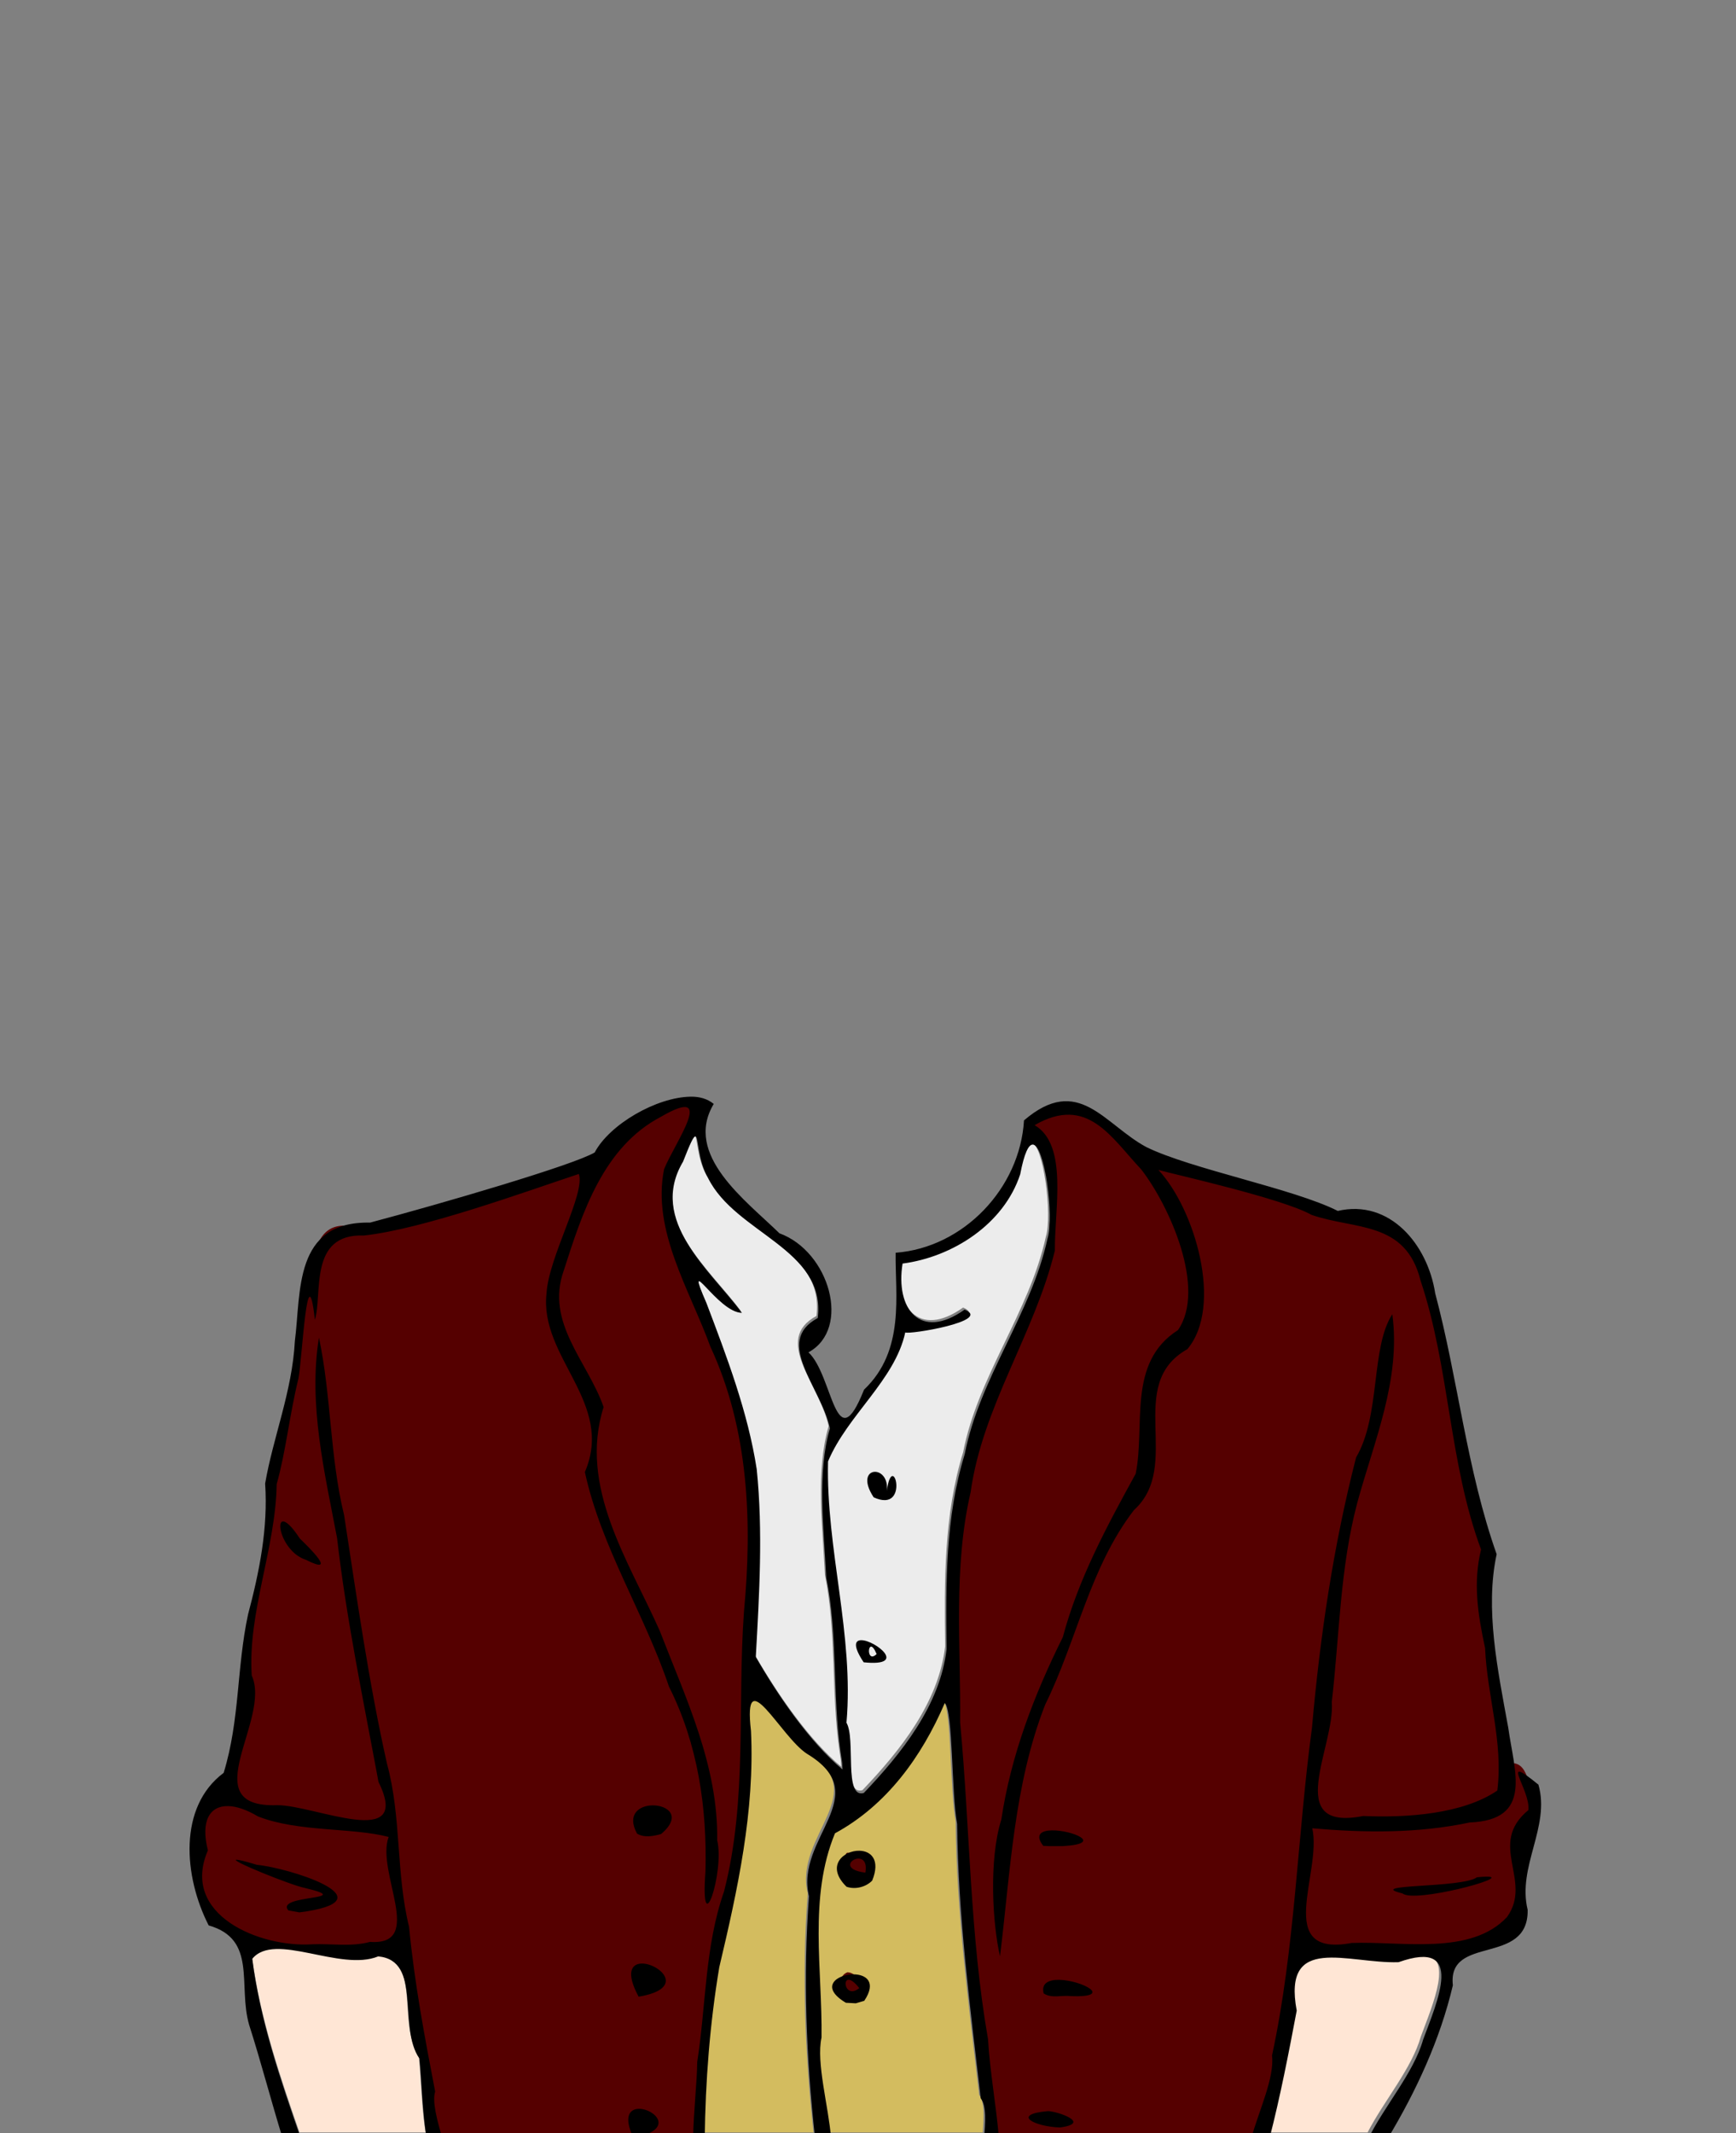 <?xml version="1.0" encoding="UTF-8" standalone="no"?>
<!-- Created with Inkscape (http://www.inkscape.org/) -->

<svg
   xmlns:dc="http://purl.org/dc/elements/1.1/"
   xmlns:cc="http://creativecommons.org/ns#"
   xmlns:rdf="http://www.w3.org/1999/02/22-rdf-syntax-ns#"
   xmlns:svg="http://www.w3.org/2000/svg"
   xmlns="http://www.w3.org/2000/svg"
   xmlns:sodipodi="http://sodipodi.sourceforge.net/DTD/sodipodi-0.dtd"
   xmlns:inkscape="http://www.inkscape.org/namespaces/inkscape"
   width="338.155mm"
   height="415.262mm"
   viewBox="0 0 338.155 415.262"
   version="1.1"
   id="svg8"
   inkscape:version="0.92.3 (2405546, 2018-03-11)"
   sodipodi:docname="Outfit03.svg">
  <rect x="0" y="0" width="338.155" height="415.262" fill="#808080" stroke="none"/>
  <defs
     id="defs2" />
  <sodipodi:namedview
     id="base"
     pagecolor="#ffffff"
     bordercolor="#666666"
     borderopacity="1.0"
     inkscape:pageopacity="0.0"
     inkscape:pageshadow="2"
     inkscape:zoom="0.35"
     inkscape:cx="657.29544"
     inkscape:cy="632.56899"
     inkscape:document-units="mm"
     inkscape:current-layer="layer1"
     showgrid="false"
     inkscape:window-width="1920"
     inkscape:window-height="1001"
     inkscape:window-x="-9"
     inkscape:window-y="-9"
     inkscape:window-maximized="1"
     inkscape:snap-global="true"
     showguides="true"
     fit-margin-top="0"
     fit-margin-left="0"
     fit-margin-right="0"
     fit-margin-bottom="0" />
  <g
     inkscape:label="Ebene 1"
     inkscape:groupmode="layer"
     id="layer1"
     transform="translate(1355.167,-269.286)">
    <rect
       style="opacity:1;fill:none;fill-opacity:1;fill-rule:evenodd;stroke:none;stroke-width:1;stroke-linecap:round;stroke-linejoin:miter;stroke-miterlimit:4;stroke-dasharray:none;stroke-dashoffset:0;stroke-opacity:1;paint-order:stroke fill markers"
       id="rect1307"
       width="337.155"
       height="414.262"
       x="-1354.667"
       y="269.786"
       inkscape:label="Frame" />
    <path
       id="path1071"
       style="fill:#ececec;stroke-width:0.265"
       d="m -1154.351,491.762 c 2.349,-0.119 4.237,14.025 2.9,18.303 -3.198,14.67 -13.214,27.071 -16.098,41.902 -3.785,12.303 -3.68,25.149 -3.515,37.835 -1.252,10.925 -8.765,20.304 -16.104,27.991 -3.94,1.179 -1.53,-10.574 -3.373,-13.639 1.498,-17.067 -3.995,-33.772 -3.588,-50.799 3.761,-8.997 13.017,-15.805 15.022,-25.083 0.666,0.486 17.058,-2.225 11.539,-4.429 -8.696,6.165 -13.479,-0.24 -12.063,-8.951 9.753,-1.278 19.71,-7.668 22.88,-17.363 0.783,-4.103 1.617,-5.727 2.4,-5.767 z m -65.606,-1.579 c 0.691,-0.067 0.416,4.641 2.547,8.142 5.246,10.681 22.94,13.75 21.284,27.149 -8.626,4.677 0.643,13.312 2.366,21.457 -2.534,8.663 -1.2,19.294 -0.718,28.966 2.281,11.263 1.192,22.775 2.792,34.023 l 0.307,2.028 0.071,1.285 c -6.294,-5.258 -12.38,-14.077 -16.87,-21.858 0.673,-12.149 1.426,-24.342 0.178,-36.522 -1.71,-11.1 -5.798,-21.797 -9.762,-32.252 -4.614,-10.614 2.163,1.849 6.891,1.869 -6.226,-8.317 -18.253,-17.948 -11.456,-29.385 1.379,-3.517 2.007,-4.865 2.369,-4.903 z"
       inkscape:connector-curvature="0"
       inkscape:label="Kleidung_01" />
    <path
       id="path1059"
       style="fill:#d3bc5f;stroke-width:0.265"
       d="m -1171.425,600.316 c 1.631,1.59 1.27,17.447 2.4,23.508 0.188,17.891 2.53,35.577 4.584,53.294 1.109,1.484 0.921,4.419 0.699,7.312 h -29.838 c -0.594,-6.253 -2.858,-14.35 -1.814,-19.101 0.181,-13.188 -2.55,-27.197 2.617,-39.695 10.053,-5.462 16.855,-14.864 21.352,-25.318 z m -36.907,-0.386 c 2.004,0.155 6.599,8.001 10.116,10.254 13.445,8.096 -2.38,16.31 0.382,27.687 -1.165,15.463 -0.551,31.176 1.133,46.559 h -21.4 c 0.151,-10.977 1.01,-21.919 2.82,-32.767 3.565,-15.065 6.92,-30.323 6.167,-45.931 -0.504,-4.355 -0.129,-5.872 0.782,-5.802 z"
       inkscape:connector-curvature="0"
       inkscape:label="Kleidung_02" />
    <path
       id="path1037"
       style="fill:#ffe6d5;fill-opacity:1;stroke-width:0.265"
       d="m -1078.311,649.668 c 6.571,0.11 2.194,9.89 -0.092,16.1 -1.748,6.209 -7.249,12.593 -10.369,18.662 h -19.373 c 2.043,-8.024 3.629,-16.208 5.166,-24.326 -2.813,-15.04 9.921,-9.096 19.808,-9.419 2.051,-0.727 3.643,-1.038 4.86,-1.018 z m -222.451,-1.539 c 5.735,0.139 13.82,3.615 19.154,1.428 8.631,0.828 3.72,13.671 8.011,19.856 0.475,4.893 0.549,10.017 1.322,15.017 h -24.559 c -3.904,-11.258 -7.761,-22.581 -9.275,-34.393 1.219,-1.506 3.103,-1.962 5.347,-1.908 z"
       inkscape:connector-curvature="0"
       inkscape:label="Kleidung_Haut" />
    <path
       style="fill:#550000;stroke-width:0.265"
       d="m -1222.102,483.617 c -1.821,0.137 -6.516,2.864 -4.957,2.014 -11.556,6.069 -15.676,19.14 -19.273,30.35 -8e-4,0.002 0,0.004 0,0.006 -1.9,5.328 -0.646,10.053 1.404,14.4 2.023,4.289 4.775,8.311 6.269,12.502 -0.399,1.319 -0.604,2.622 -0.809,3.926 -0.453,-3.387 -1.752,-6.548 -3.281,-9.547 -2.791,-5.474 -5.957,-10.597 -5.281,-16.521 4e-4,-0.015 4e-4,-0.03 0,-0.045 0.192,-3.261 2.053,-8.119 3.738,-12.57 0.843,-2.226 1.637,-4.359 2.147,-6.215 0.51,-1.856 0.806,-3.419 0.346,-4.723 -0.142,-0.402 -0.559,-0.637 -0.977,-0.549 -10.93,2.308 -31.445,8.867 -41.703,11.93 -2.929,-0.983 -5.192,-0.892 -6.742,0.207 -1.62,1.149 -2.336,3.113 -2.701,5.225 -0.365,2.111 -0.382,4.445 -0.412,6.547 -8e-4,0.056 -0.011,0.077 -0.012,0.133 -0.211,-0.148 -0.625,-0.234 -0.912,-0.123 -0.58,0.224 -0.606,0.547 -0.709,0.807 -0.103,0.259 -0.182,0.546 -0.258,0.887 -0.152,0.681 -0.287,1.563 -0.418,2.58 -0.523,4.069 -0.972,10.372 -1.32,12.238 -1.774,7.233 -2.445,14.186 -4.213,20.451 -0.02,0.071 -0.03,0.143 -0.031,0.217 -0.188,12.232 -5.673,24.705 -4.854,37.268 0.01,0.103 0.032,0.203 0.074,0.297 0.847,1.86 0.679,4.365 0.061,7.104 -0.619,2.739 -1.659,5.665 -2.326,8.377 -0.668,2.712 -1.03,5.271 0.096,7.295 0.563,1.012 1.518,1.819 2.826,2.309 1.302,0.488 2.955,0.696 5.064,0.627 1.64,-0.008 4.187,0.527 6.891,1.152 2.704,0.626 5.583,1.334 8.096,1.623 1.256,0.144 2.422,0.188 3.459,0.039 1.037,-0.149 1.983,-0.497 2.65,-1.225 0.667,-0.727 0.947,-1.779 0.828,-2.984 -0.113,-1.144 -0.601,-2.516 -1.383,-4.137 v -0.002 c -2.912,-15.785 -6.218,-31.438 -8.047,-47.334 0,-0.02 -0.01,-0.041 -0.01,-0.061 -2.002,-10.587 -4.457,-21.296 -4.109,-31.938 1.24,9.123 1.55,18.534 3.795,27.734 2.491,16.171 4.763,32.367 8.355,48.398 0,0.013 0.01,0.026 0.01,0.039 2.781,10.165 1.674,20.968 4.271,31.605 1.053,10.922 3.018,21.327 5.064,31.959 -0.264,1.133 -0.186,2.418 0.068,3.846 0.277,1.553 0.744,3.249 1.228,4.93 0.105,0.364 0.438,0.086 0.817,0.086 h 48.92 c 0.461,-1e-4 0.838,0.162 0.85,-0.299 0.121,-4.951 0.75,-10.544 0.777,-14.244 1.75,-11.191 1.498,-22.497 5.191,-33.023 0.01,-0.023 0.014,-0.047 0.02,-0.07 4.624,-17.982 2.587,-36.483 3.887,-54.477 1.644,-17.401 0.956,-35.645 -6.588,-51.898 l -0.027,-0.07 c -4.033,-11.08 -11.211,-22.433 -8.941,-33.873 0.758,-1.878 2.549,-4.899 3.772,-7.467 0.617,-1.297 1.104,-2.455 1.215,-3.492 0.055,-0.519 0.027,-1.069 -0.326,-1.549 -0.353,-0.48 -0.984,-0.688 -1.572,-0.67 z m 74.518,1.496 c -2.046,0.037 -4.291,0.698 -6.797,2.139 -0.565,0.328 -0.565,1.143 0,1.471 1.45,0.847 2.388,2.158 3.012,3.873 0.623,1.715 0.901,3.818 0.975,6.078 0.146,4.469 -0.49,9.503 -0.457,13.543 -3.904,15.935 -14.011,30.04 -16.375,46.951 v 0.021 c -3.421,14.772 -1.921,30.081 -2.053,44.889 v 0.088 c 1.919,20.457 1.859,41.21 5.43,61.627 0.382,6.305 1.516,12.511 2.076,18.713 0.04,0.438 0.406,0.244 0.846,0.244 h 49.25 c 0.378,2.4e-4 0.71,0.28 0.816,-0.082 0.743,-2.555 1.844,-5.413 2.705,-8.18 0.828,-2.661 1.414,-5.217 1.209,-7.475 4.54,-21.083 4.927,-42.663 7.787,-63.811 3e-4,-0.013 3e-4,-0.026 0,-0.039 1.55,-17.623 4.144,-35.229 8.545,-52.336 2.461,-4.297 3.152,-9.654 3.773,-14.713 0.453,-3.69 0.907,-7.191 1.842,-9.988 0.476,11.223 -4.044,22.079 -7.023,33.053 v 0.004 c -3.408,12.83 -3.478,25.955 -4.982,38.854 -0.01,0.056 -0.01,0.112 0,0.168 0.161,1.947 -0.323,4.544 -0.945,7.244 -0.622,2.7 -1.37,5.508 -1.647,8.033 -0.277,2.525 -0.111,4.884 1.441,6.441 1.553,1.557 4.211,1.982 8.281,1.184 l -0.201,0.016 c 8.574,0.376 19.577,-0.309 26.592,-5.092 0.202,-0.137 0.335,-0.354 0.365,-0.596 1.239,-9.711 -1.991,-18.736 -2.367,-27.832 0,-0.049 -0.01,-0.097 -0.02,-0.145 -1.46,-6.777 -2.3,-12.563 -0.791,-18.791 0.04,-0.164 0.029,-0.336 -0.029,-0.494 -6.19,-16.673 -6.018,-35.114 -11.758,-52.256 l 0.017,0.065 c -1.503,-6.064 -5.031,-8.832 -9.088,-10.256 -4.056,-1.424 -8.626,-1.694 -12.668,-3.107 l 0.137,0.062 c -3.059,-1.726 -9.695,-3.639 -16.074,-5.322 -6.379,-1.683 -12.486,-3.092 -13.881,-3.484 -0.828,-0.233 -1.438,0.77 -0.852,1.398 3.383,3.62 6.531,10.151 7.9,16.727 1.364,6.548 0.935,13.073 -2.269,16.93 -3.099,1.816 -4.82,4.257 -5.654,6.941 -0.854,2.748 -0.855,5.716 -0.787,8.668 0.068,2.952 0.209,5.894 -0.234,8.568 -0.444,2.674 -1.434,5.062 -3.676,7.094 -0.038,0.034 -0.072,0.071 -0.103,0.111 -8.765,11.406 -11.249,25.62 -17.33,37.92 -0.011,0.022 -0.02,0.044 -0.029,0.066 -5.385,13.757 -6.555,28.363 -8.105,42.725 -0.608,-6.282 -0.564,-14.274 1.172,-19.82 0.013,-0.042 0.023,-0.084 0.029,-0.127 1.854,-12.366 6.314,-23.991 11.885,-35.197 0.026,-0.051 0.046,-0.105 0.061,-0.16 2.986,-11.2 8.477,-21.336 14.09,-31.564 0.04,-0.074 0.069,-0.154 0.086,-0.236 1,-4.849 0.559,-10.263 1.117,-15.168 0.558,-4.905 2.007,-9.202 6.734,-12.209 0.096,-0.061 0.178,-0.141 0.242,-0.234 3.031,-4.39 2.518,-10.687 0.684,-16.727 -1.834,-6.04 -5.041,-11.886 -7.873,-15.525 -0.017,-0.022 -0.034,-0.043 -0.053,-0.062 -2.196,-2.323 -4.253,-5.016 -6.592,-7.164 -2.339,-2.148 -5.036,-3.775 -8.379,-3.715 z m -92.244,67.561 c 0.166,4.399 1.117,8.706 2.611,12.881 2.626,7.335 6.598,14.348 9.586,21.076 3e-4,5.2e-4 -2e-4,10e-4 0,0.002 5.09,13.168 11.311,26.141 11.094,40.326 0,0.072 0.01,0.143 0.023,0.213 0.585,2.425 -0.014,6.549 -0.725,9.168 0,-0.877 0.012,-1.806 0.117,-3.23 3e-4,-0.013 3e-4,-0.026 0,-0.039 0.334,-12.437 -1.475,-24.926 -7.139,-36.219 -4.787,-14.248 -13.131,-27.091 -16.287,-41.449 0.38,-0.941 0.514,-1.826 0.717,-2.729 z m 178.762,59.967 c -0.365,0.121 -0.604,0.471 -0.582,0.855 0.137,2.357 -0.085,4.618 -1.129,6.244 -1.044,1.626 -2.905,2.792 -6.598,2.941 -0.047,0.002 -0.094,0.008 -0.141,0.018 -9.978,2.117 -20.181,1.993 -30.361,1.115 -0.573,-0.049 -1.028,0.472 -0.902,1.033 0.879,3.943 -0.961,10.215 -1.213,15.244 -0.126,2.515 0.15,4.851 1.715,6.404 1.565,1.553 4.187,2.027 8.152,1.291 l -0.121,0.014 c 4.763,-0.187 10.566,0.444 16.117,0.168 5.552,-0.276 10.941,-1.476 14.691,-5.504 0.026,-0.028 0.05,-0.057 0.072,-0.088 1.373,-1.929 1.808,-3.918 1.801,-5.803 -0.01,-1.885 -0.424,-3.678 -0.725,-5.383 -0.3,-1.705 -0.483,-3.308 -0.15,-4.83 0.332,-1.522 1.152,-3.012 3.061,-4.586 0.149,-0.123 0.251,-0.292 0.291,-0.48 0.315,-1.486 0.137,-3.613 -0.402,-5.455 -0.27,-0.921 -0.625,-1.763 -1.174,-2.408 -0.549,-0.646 -1.494,-1.089 -2.402,-0.791 z m -249.719,6.855 c -2.023,-0.041 -3.772,0.88 -4.629,2.604 -0.825,1.659 -0.855,3.942 -0.184,6.76 -1.328,3.213 -1.396,6.149 -0.484,8.648 0.935,2.565 2.835,4.645 5.189,6.254 4.708,3.218 11.268,4.646 16.527,4.293 l -0.022,0.002 c 3.542,-0.15 7.424,0.54 11.254,-0.473 1.379,0.085 2.513,-0.045 3.43,-0.438 0.948,-0.406 1.647,-1.106 2.051,-1.941 0.807,-1.672 0.608,-3.748 0.215,-5.977 -0.393,-2.229 -1.035,-4.636 -1.414,-6.871 -0.379,-2.235 -0.468,-4.282 0.068,-5.715 0.176,-0.471 -0.093,-0.99 -0.578,-1.119 -7.278,-1.934 -17.799,-0.999 -25.32,-3.961 -2.238,-1.315 -4.3,-2.03 -6.104,-2.066 z m 122.672,10.203 c -2.195,0.966 -2.148,-0.911 -2.568,2.035 2.181,2.905 1.629,2.141 3.713,2.389 1.843,0.761 -0.1,-4.273 0.639,-3.383 0.627,2.133 -0.764,-0.783 -1.783,-1.041 z m -1.973,23.549 c -2.325,0.867 -1.513,4.803 0.353,3.914 0.713,0.104 1.476,-0.177 2.217,-0.779 0.361,-0.293 0.42,-0.823 0.131,-1.188 -1.004,-1.267 -1.736,-1.922 -2.701,-1.947 z"
       id="path1053"
       inkscape:connector-curvature="0"
       sodipodi:nodetypes="ccccccccccsccccccccccccccccccsccccscsccccccccccccccccccccccccccccccccccccccccccccccccccccccsscccccccccccccccccccccsccccccccccccccscccccccccccccccccccccccccccccscccccccccccccccccccccscccccccccccccccc"
       inkscape:label="Kleidung_03" />
    <path
       style="fill:#000000;stroke-width:1"
       d="m 507.785,805.672 c -25.169,0.288 -59.785,20.374 -70.652,40.975 -15.673,9.323 -113.39,37.822 -165.135,51.543 -56.35,-1.131 -50.606,51.233 -55.256,86.99 -1.929,36.902 -16.1,71.023 -21.846,104.68 2.161,32.958 -4.179,64.616 -12.57,96.197 -8.463,39.389 -5.952,77.289 -17.918,116.361 -33.678,25.118 -29.301,76.344 -11.02,112.08 35.821,10.185 21.399,43.898 29.693,72.889 8.834,27.566 16.11,55.815 24.705,83.555 H 221.125 c -14.978,-43.174 -29.899,-86.575 -35.709,-131.881 16.38,-20.241 64.555,9.684 92.605,-1.812 32.622,3.128 14.061,51.673 30.277,75.049 1.855,19.109 2.084,39.15 5.291,58.645 h 11.576 c -3.849,-13.265 -7.6,-26.859 -5.314,-34.432 -7.767,-40.341 -15.201,-79.718 -19.172,-120.979 -9.746,-39.601 -5.484,-80.574 -16.229,-119.855 -13.541,-60.428 -22.121,-121.579 -31.543,-182.732 -10.504,-42.861 -9.358,-87.583 -18.473,-130.281 -7.914,49.383 4.187,98.917 13.33,147.271 6.935,60.28 19.44,119.517 30.438,179.127 25.284,50.969 -47.026,16.972 -74.492,17.105 -62.013,2.086 -3.886,-62.804 -18.682,-95.285 -3.027,-46.393 17.627,-93.465 18.352,-140.6 6.806,-24.119 9.321,-50.458 15.988,-77.576 2.903,-15.556 6.452,-93.889 12.08,-43.156 5.814,-18.397 -4.965,-63.491 35.975,-61.873 43.303,-4.664 118.321,-32.062 158.037,-45.225 5.004,14.177 -22.16,60.982 -23.729,87.588 -5.406,47.412 50.116,80.154 28.186,131.404 11.988,55.291 43.826,104.093 61.811,157.625 21.265,42.181 28.075,88.986 26.818,135.775 -4.061,54.848 14.252,0.39 8.619,-22.959 0.836,-54.631 -23.017,-104.119 -42.201,-153.772 -22.771,-51.271 -59.859,-105.769 -41.277,-164.42 -11.584,-33.327 -43.006,-61.872 -29.314,-100.227 13.62,-42.435 29.039,-90.827 71.428,-113.012 41.93,-24.32 9.916,19.43 2.33,38.514 -9.1,45.07 18.938,88.76 34.004,130.287 28.28,60.749 30.916,129.244 24.711,194.832 -4.942,68.4 2.691,138.107 -14.596,205.33 -14.233,40.559 -13.193,83.591 -19.779,125.568 -0.079,14.07 -2.671,36.478 -3.014,55.955 h 8.559 c 0.499,-42.123 3.743,-84.111 10.689,-125.736 13.474,-56.94 26.153,-114.607 23.305,-173.596 -6.098,-52.666 21.859,4.441 41.189,16.826 50.816,30.598 -8.993,61.643 1.447,104.645 -4.449,59.075 -2.037,119.118 4.484,177.861 h 11.773 c -1.944,-23.868 -11.09,-55.648 -7.039,-74.082 0.686,-49.843 -9.637,-102.79 9.893,-150.029 37.997,-20.645 63.704,-56.179 80.701,-95.691 6.164,6.011 4.8,65.941 9.07,88.85 0.711,67.618 9.563,134.466 17.326,201.43 4.435,5.931 3.385,18.001 2.496,29.523 h 10.939 c -2.077,-24.398 -6.607,-48.564 -8.051,-72.887 -13.429,-76.794 -13.222,-155.146 -20.492,-232.668 0.499,-56.226 -5.1,-113.871 7.697,-169.045 8.732,-63.102 47.005,-116.416 61.941,-177.637 -0.363,-29.928 9.994,-77.577 -14.908,-92.113 38.915,-22.378 56.24,9.09 78.34,32.461 20.793,26.715 48.095,87.634 27.059,118.1 -37.62,23.927 -23.806,70.21 -31.094,105.535 -21.219,38.669 -42.129,77.203 -53.541,120.014 -21.145,42.534 -38.135,86.787 -45.211,133.978 -9.456,30.217 -6.317,77.457 -0.973,100.522 7.672,-62.072 10.106,-125.887 33.229,-184.957 23.258,-47.047 32.656,-100.474 65.17,-142.785 36.266,-32.862 -7.143,-92.096 39.311,-118.297 26.566,-31.567 5.532,-102.975 -21.281,-131.67 11.336,3.192 91.207,20.964 112.516,32.99 31.696,11.085 69.243,4.153 80.17,48.248 21.464,64.104 20.808,133.851 44.477,197.602 -5.876,24.249 -2.569,46.717 2.975,72.451 1.447,35.03 13.529,68.912 8.971,104.654 -25.309,17.257 -66.461,20.095 -98.557,18.686 -59.657,11.706 -20.458,-51.331 -23.127,-83.67 5.712,-48.984 6.003,-98.417 18.746,-146.391 12.265,-45.174 32.227,-90.579 25.773,-138.562 -16.004,24.564 -8.389,74.124 -26.621,105.182 -16.719,64.93 -26.547,131.709 -32.422,198.498 -10.844,80.176 -12.316,161.649 -29.389,240.926 1.979,16.206 -9.73,40.768 -15.285,60.836 h 13.443 c 7.956,-30.931 14.067,-62.511 19.998,-93.83 -10.633,-56.845 37.493,-34.378 74.863,-35.598 49.604,-17.586 28.259,29.186 18.02,57.002 -6.786,24.112 -28.577,48.925 -40.166,72.426 h 14.236 c 20.994,-34.952 38.465,-72.644 47.826,-112.443 -4.161,-37.55 55.702,-13.849 54.978,-55.424 -7.757,-32.034 16.78,-60.78 7.928,-91.977 -29.683,-24.225 -5.779,3.489 -7.387,18.666 -30.602,25.244 3.498,51.593 -15.641,78.486 -26.691,28.665 -77.467,17.7 -114.223,19.143 -58,10.769 -21.664,-51.393 -28.984,-84.238 38.633,3.331 77.514,3.826 115.686,-4.273 46.805,-1.891 32.861,-37.191 28.359,-69.594 -7.784,-42.733 -17.209,-87.267 -8.527,-127.484 -22.038,-62.233 -28.282,-128.219 -45.178,-191.703 -5.487,-35.645 -33.256,-69.363 -71.59,-60.506 -32.397,-16.372 -107.57,-30.654 -140.711,-46.887 -31.267,-16.817 -49.758,-53.972 -89.947,-19.625 -2.933,49.825 -44.405,93.479 -94.342,97.248 -0.454,30.998 7.159,71.785 -23.238,100.59 -21.114,53.123 -22.691,-10.636 -40.854,-27.424 31.705,-17.289 15.444,-74.133 -21.332,-87.461 -24.359,-23.881 -70.806,-57.51 -48.291,-95.037 -4.638,-3.797 -10.44,-5.4 -16.855,-5.326 z m 3.246,29.215 c 2.615,-0.262 1.571,17.536 9.627,30.773 19.827,40.369 86.703,51.968 80.445,102.609 -32.601,17.677 2.429,50.313 8.941,81.098 -9.576,32.742 -4.532,72.923 -2.711,109.477 8.62,42.569 4.502,86.078 10.551,128.592 h -0.002 l 1.162,7.664 0.268,4.857 c -23.79,-19.873 -46.791,-53.206 -63.762,-82.613 2.544,-45.918 5.389,-92.001 0.674,-138.035 -6.464,-41.953 -21.912,-82.382 -36.896,-121.896 -17.438,-40.117 8.175,6.987 26.043,7.064 -23.529,-31.434 -68.989,-67.834 -43.297,-111.061 5.213,-13.299 7.587,-18.392 8.957,-18.529 z m 247.959,5.969 c 8.879,-0.449 16.012,53.009 10.959,69.178 -12.087,55.447 -49.946,102.317 -60.846,158.369 -14.305,46.498 -13.906,95.051 -13.283,142.998 -4.732,41.291 -33.129,76.739 -60.867,105.791 -14.892,4.458 -5.782,-39.963 -12.75,-51.549 5.663,-64.507 -15.1,-127.641 -13.561,-191.996 14.216,-34.005 49.196,-59.735 56.775,-94.801 2.519,1.837 64.474,-8.409 43.615,-16.738 -32.868,23.301 -50.946,-0.908 -45.592,-33.832 36.862,-4.831 74.491,-28.98 86.475,-65.625 2.961,-15.507 6.115,-21.645 9.074,-21.795 z M 643.008,1081.252 c -5.079,0.13 -8.951,6.386 -0.812,18.748 27.176,12.445 14.007,-36.43 9.66,-4.764 1.058,-9.443 -4.366,-14.099 -8.848,-13.984 z m -434.947,36.475 c -5.695,0.17 0.609,22.901 16.77,28.172 24.043,12.095 1.946,-9.496 -4.443,-15.609 -6.031,-9.241 -10.097,-12.629 -12.326,-12.562 z m 425.018,87.228 c -4.65,0.011 -6.319,4.082 1.773,16.25 33.114,3.42 8.457,-16.265 -1.773,-16.25 z m 7.355,4.738 c 0.965,0.1 2.307,1.552 3.938,5.471 -6.326,6.092 -6.831,-5.771 -3.938,-5.471 z m -160.547,116.609 c -9.645,0.023 -19.479,6.281 -11.629,20.754 5.277,3.244 12.195,1.839 17.686,0.303 15.563,-13.103 4.875,-21.081 -6.057,-21.055 z m -312.209,0.537 c 6.132,0.124 13.633,2.62 21.961,7.588 29.557,11.641 69.577,8.052 96.045,15.086 -9.578,25.603 27.298,80.042 -13.693,77.076 -13.736,3.803 -28.338,1.179 -42.4,1.774 -38.204,2.562 -97.384,-21.352 -76.771,-69.004 -5.501,-21.592 1.369,-32.793 14.859,-32.52 z m 605.619,17.82 c -7.716,0.106 -12.911,3.015 -6.451,11.389 l 5.314,0.225 9.346,-0.062 c 30.441,-1.734 6.522,-11.751 -8.209,-11.549 z m -141.561,14.967 c -11.515,-0.253 -25.236,11.075 -9.467,26.475 6.401,2.188 14.081,0.275 18.832,-4.5 6.265,-15.437 -0.963,-21.79 -9.365,-21.975 z m -0.477,5.779 c 3.201,0.125 6.152,2.779 4.85,10.318 -16.877,-2.1 -11.211,-9.952 -5.492,-10.31 0.214,-0.014 0.429,-0.016 0.643,-0.01 z m -457.191,0.836 c -7.192,-0.286 40.279,18.902 50.006,20.742 39.219,9.281 -22.028,4.624 -12.156,16.463 l 8.119,1.473 5.617,-0.777 c 58.944,-9.598 -14.752,-32.204 -36.738,-34.137 -8.618,-2.593 -13.188,-3.697 -14.848,-3.764 z m 918.264,12.432 c -1.658,0.029 -3.866,0.176 -6.695,0.461 -10.836,8.094 -83.784,4.795 -54.658,11.895 8.735,7.167 79.576,-11.746 62.832,-12.348 -0.433,-0.015 -0.926,-0.017 -1.478,-0.01 z m -620.826,63.842 c -7.173,0.229 -11.72,6.474 -2.082,24.346 36.001,-6.045 14.869,-24.754 2.082,-24.346 z m 155.771,7.926 c -11.819,8e-4 -25.342,9.078 -5.514,20.883 l 7.297,0.395 6.209,-1.82 c 9.363,-13.967 1.2,-19.458 -7.992,-19.457 z m -3.432,3.965 c 1.65,0.043 4.216,1.65 7.773,6.143 -9.439,7.672 -12.725,-6.272 -7.773,-6.143 z m 154.674,0.063 c -7.498,-0.119 -13.329,2.376 -11.371,9.998 6.012,3.896 13.42,1.088 19.914,1.978 32.52,1.199 7.952,-11.714 -8.543,-11.976 z m -308.652,94.758 c -6.78,-0.039 -11.912,5.355 -4.201,21.387 31.38,-6.162 15.502,-21.321 4.201,-21.387 z m 300.387,1.698 c -27.418,2.429 -9.737,11.413 8.877,12.017 23.773,-3.181 -2.15,-11.986 -8.877,-12.017 z"
       id="path817"
       inkscape:connector-curvature="0"
       inkscape:label="Kontur_Kleidung"
       sodipodi:nodetypes="scccccccccccccccccccccccccccccccccccccccccccccccccccccccccccccccccccccccccccccccccccccccccccccccccccccccccccccccsccccccccccccccccccccccccccccccccccccccccccccccccccccccccccccccccccccccccccccccccccscscccccccccccccccccc"
       transform="matrix(0.265,0,0,0.265,-1355.167,269.286)" />
  </g>
</svg>
